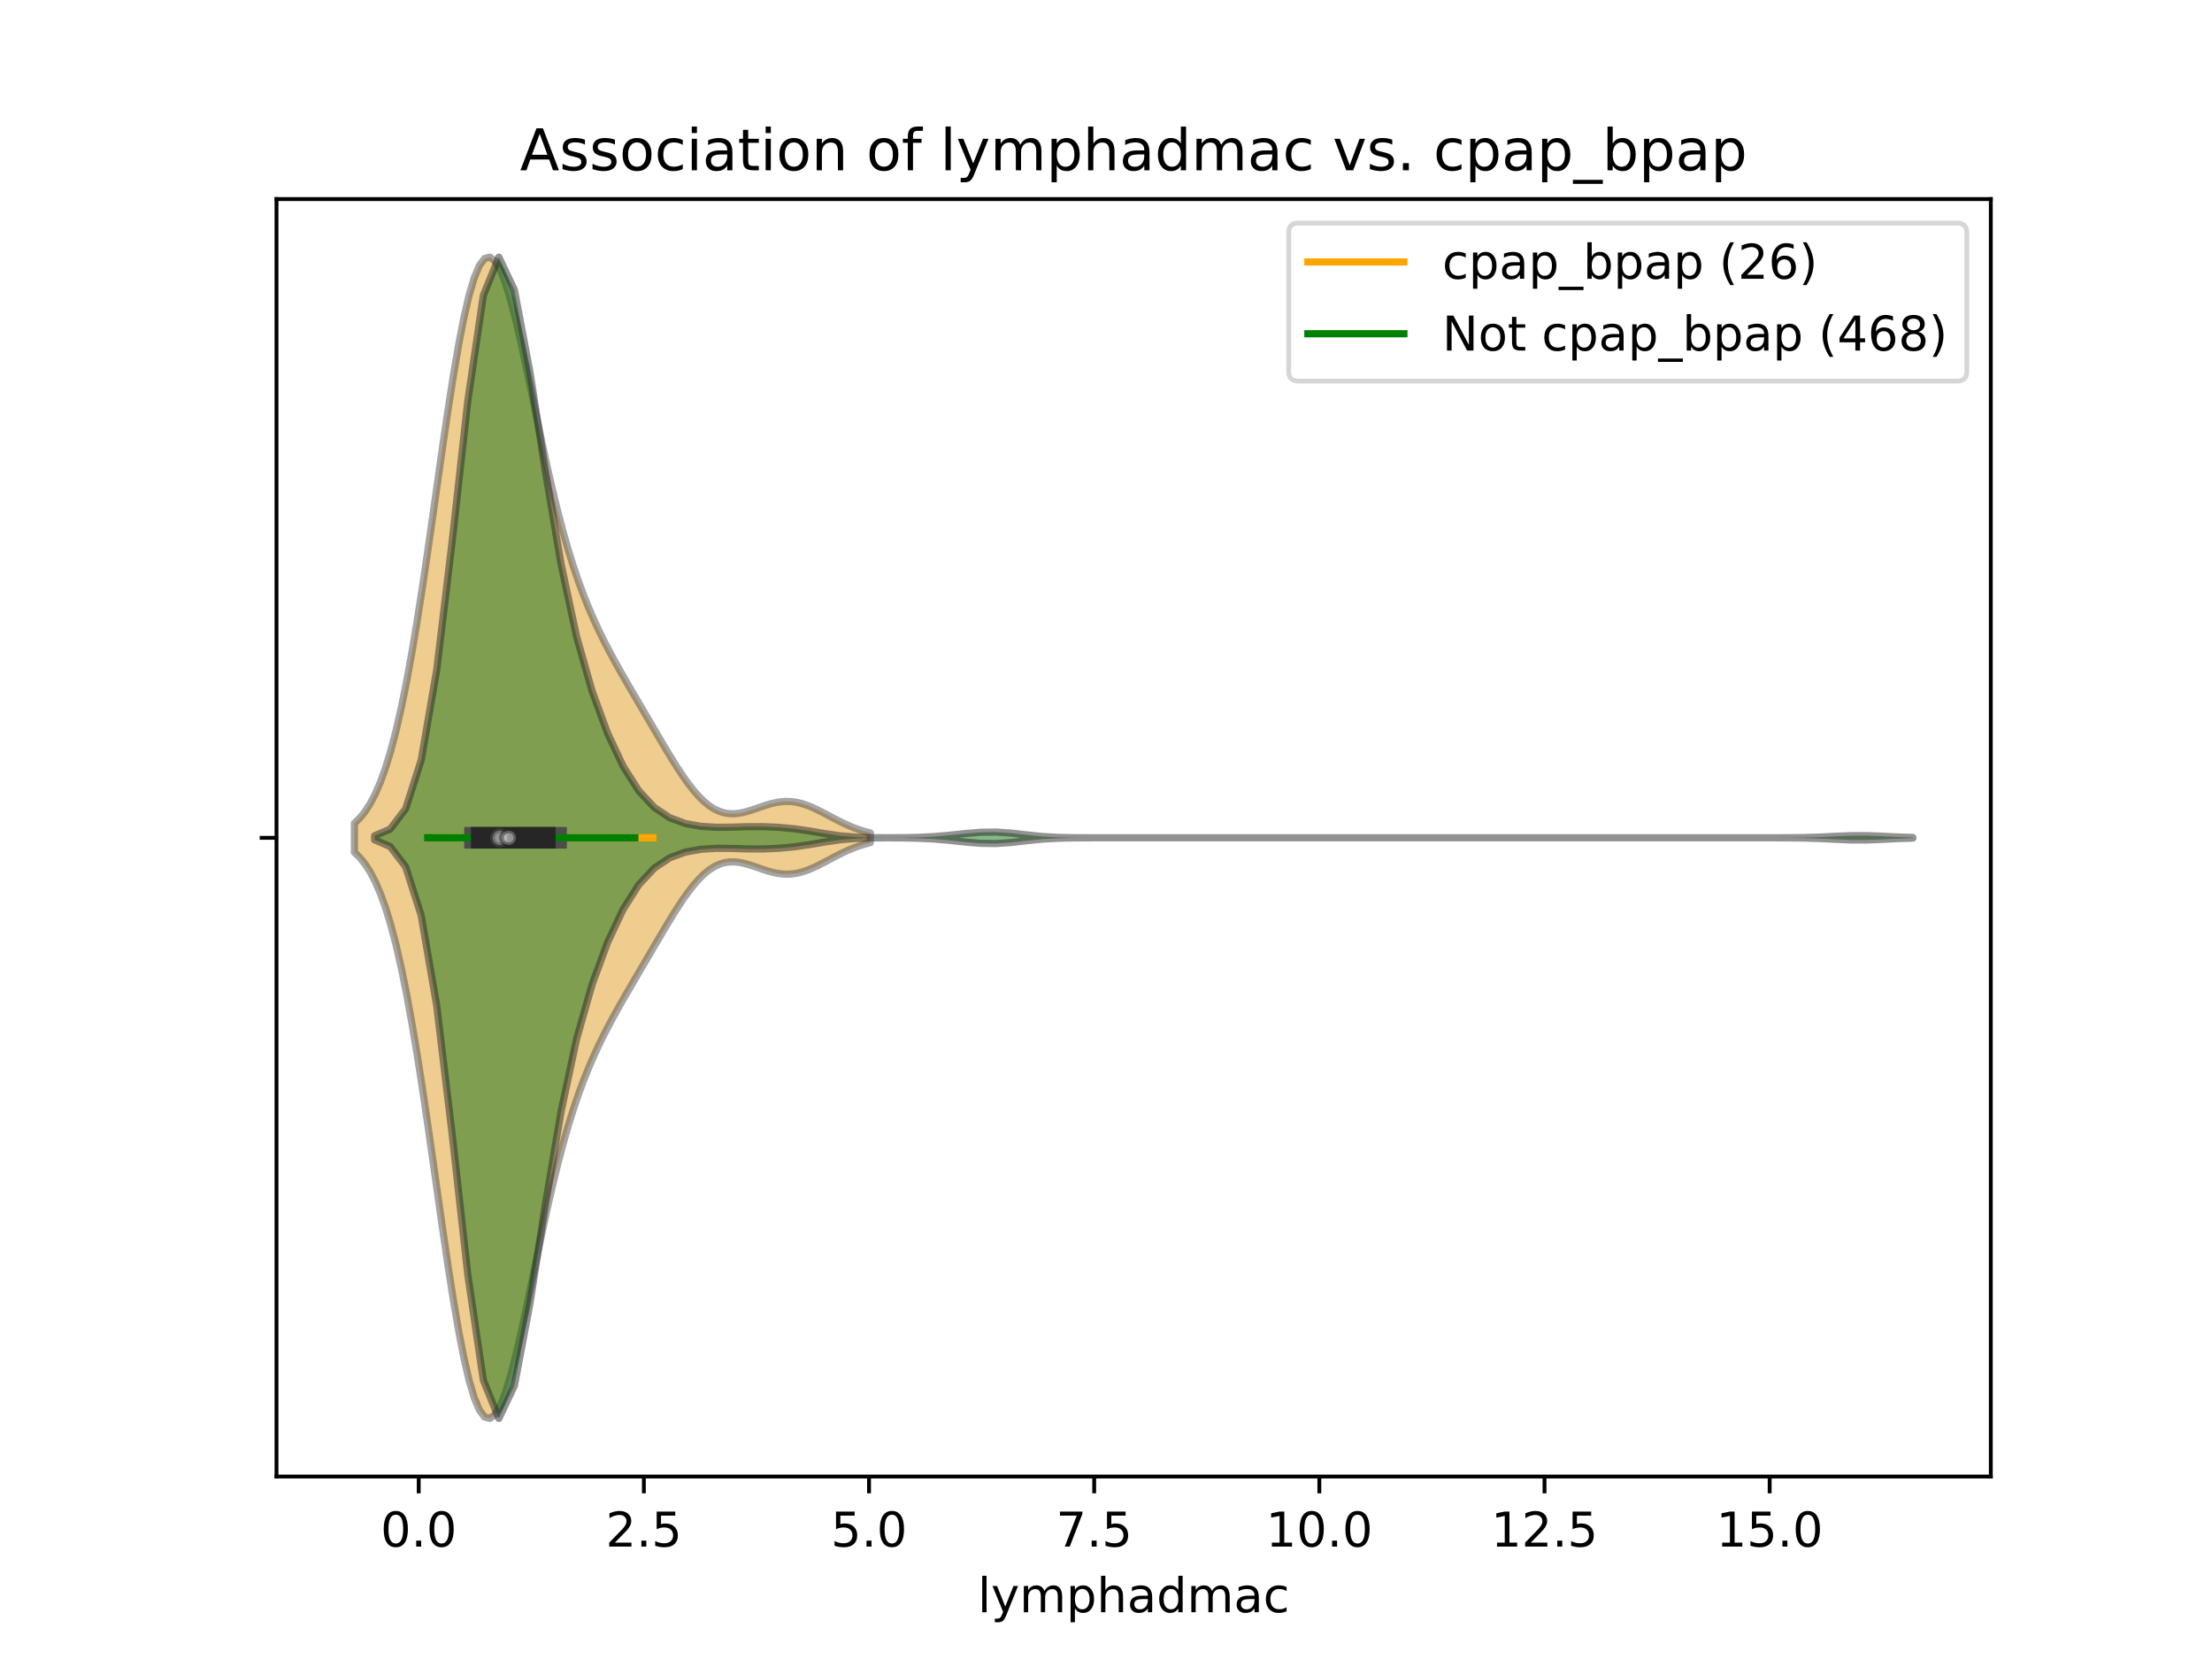 <?xml version="1.0" encoding="utf-8" standalone="no"?>
<!DOCTYPE svg PUBLIC "-//W3C//DTD SVG 1.1//EN"
  "http://www.w3.org/Graphics/SVG/1.1/DTD/svg11.dtd">
<!-- Created with matplotlib (https://matplotlib.org/) -->
<svg height="345.6pt" version="1.1" viewBox="0 0 460.8 345.6" width="460.8pt" xmlns="http://www.w3.org/2000/svg" xmlns:xlink="http://www.w3.org/1999/xlink">
 <defs>
  <style type="text/css">
*{stroke-linecap:butt;stroke-linejoin:round;}
  </style>
 </defs>
 <g id="figure_1">
  <g id="patch_1">
   <path d="M 0 345.6 
L 460.8 345.6 
L 460.8 0 
L 0 0 
z
" style="fill:#ffffff;"/>
  </g>
  <g id="axes_1">
   <g id="patch_2">
    <path d="M 57.6 307.584 
L 414.72 307.584 
L 414.72 41.472 
L 57.6 41.472 
z
" style="fill:#ffffff;"/>
   </g>
   <g id="PolyCollection_1">
    <defs>
     <path d="M 73.833 -168.041 
L 73.833 -174.103 
L 74.918 -175.146 
L 76.004 -176.475 
L 77.089 -178.144 
L 78.175 -180.208 
L 79.26 -182.722 
L 80.346 -185.738 
L 81.431 -189.303 
L 82.517 -193.45 
L 83.602 -198.201 
L 84.687 -203.557 
L 85.773 -209.498 
L 86.858 -215.981 
L 87.944 -222.932 
L 89.029 -230.256 
L 90.115 -237.827 
L 91.2 -245.5 
L 92.286 -253.11 
L 93.371 -260.48 
L 94.457 -267.431 
L 95.542 -273.786 
L 96.628 -279.381 
L 97.713 -284.071 
L 98.799 -287.743 
L 99.884 -290.316 
L 100.97 -291.746 
L 102.055 -292.032 
L 103.141 -291.211 
L 104.226 -289.356 
L 105.312 -286.574 
L 106.397 -282.997 
L 107.482 -278.773 
L 108.568 -274.06 
L 109.653 -269.018 
L 110.739 -263.798 
L 111.824 -258.537 
L 112.91 -253.356 
L 113.995 -248.351 
L 115.081 -243.594 
L 116.166 -239.133 
L 117.252 -234.994 
L 118.337 -231.184 
L 119.423 -227.692 
L 120.508 -224.496 
L 121.594 -221.569 
L 122.679 -218.875 
L 123.765 -216.381 
L 124.85 -214.053 
L 125.936 -211.861 
L 127.021 -209.776 
L 128.107 -207.773 
L 129.192 -205.833 
L 130.277 -203.936 
L 131.363 -202.067 
L 132.448 -200.213 
L 133.534 -198.364 
L 134.619 -196.515 
L 135.705 -194.663 
L 136.79 -192.811 
L 137.876 -190.968 
L 138.961 -189.146 
L 140.047 -187.363 
L 141.132 -185.639 
L 142.218 -183.998 
L 143.303 -182.464 
L 144.389 -181.061 
L 145.474 -179.809 
L 146.56 -178.727 
L 147.645 -177.827 
L 148.731 -177.115 
L 149.816 -176.594 
L 150.902 -176.258 
L 151.987 -176.095 
L 153.072 -176.089 
L 154.158 -176.218 
L 155.243 -176.454 
L 156.329 -176.77 
L 157.414 -177.133 
L 158.5 -177.511 
L 159.585 -177.873 
L 160.671 -178.191 
L 161.756 -178.44 
L 162.842 -178.599 
L 163.927 -178.655 
L 165.013 -178.6 
L 166.098 -178.433 
L 167.184 -178.159 
L 168.269 -177.79 
L 169.355 -177.34 
L 170.44 -176.828 
L 171.526 -176.274 
L 172.611 -175.7 
L 173.697 -175.123 
L 174.782 -174.562 
L 175.867 -174.031 
L 176.953 -173.541 
L 178.038 -173.099 
L 179.124 -172.71 
L 180.209 -172.374 
L 181.295 -172.091 
L 181.295 -170.053 
L 181.295 -170.053 
L 180.209 -169.77 
L 179.124 -169.434 
L 178.038 -169.045 
L 176.953 -168.603 
L 175.867 -168.113 
L 174.782 -167.582 
L 173.697 -167.021 
L 172.611 -166.444 
L 171.526 -165.87 
L 170.44 -165.316 
L 169.355 -164.804 
L 168.269 -164.354 
L 167.184 -163.985 
L 166.098 -163.711 
L 165.013 -163.544 
L 163.927 -163.489 
L 162.842 -163.545 
L 161.756 -163.704 
L 160.671 -163.953 
L 159.585 -164.271 
L 158.5 -164.633 
L 157.414 -165.011 
L 156.329 -165.374 
L 155.243 -165.69 
L 154.158 -165.926 
L 153.072 -166.055 
L 151.987 -166.049 
L 150.902 -165.886 
L 149.816 -165.55 
L 148.731 -165.029 
L 147.645 -164.317 
L 146.56 -163.417 
L 145.474 -162.335 
L 144.389 -161.083 
L 143.303 -159.68 
L 142.218 -158.146 
L 141.132 -156.505 
L 140.047 -154.781 
L 138.961 -152.998 
L 137.876 -151.176 
L 136.79 -149.333 
L 135.705 -147.481 
L 134.619 -145.629 
L 133.534 -143.78 
L 132.448 -141.931 
L 131.363 -140.077 
L 130.277 -138.208 
L 129.192 -136.311 
L 128.107 -134.371 
L 127.021 -132.368 
L 125.936 -130.283 
L 124.85 -128.091 
L 123.765 -125.763 
L 122.679 -123.269 
L 121.594 -120.575 
L 120.508 -117.648 
L 119.423 -114.452 
L 118.337 -110.96 
L 117.252 -107.15 
L 116.166 -103.011 
L 115.081 -98.55 
L 113.995 -93.793 
L 112.91 -88.788 
L 111.824 -83.607 
L 110.739 -78.346 
L 109.653 -73.126 
L 108.568 -68.084 
L 107.482 -63.371 
L 106.397 -59.147 
L 105.312 -55.57 
L 104.226 -52.788 
L 103.141 -50.933 
L 102.055 -50.112 
L 100.97 -50.398 
L 99.884 -51.828 
L 98.799 -54.401 
L 97.713 -58.073 
L 96.628 -62.763 
L 95.542 -68.358 
L 94.457 -74.713 
L 93.371 -81.664 
L 92.286 -89.034 
L 91.2 -96.644 
L 90.115 -104.317 
L 89.029 -111.888 
L 87.944 -119.212 
L 86.858 -126.163 
L 85.773 -132.646 
L 84.687 -138.587 
L 83.602 -143.943 
L 82.517 -148.694 
L 81.431 -152.841 
L 80.346 -156.406 
L 79.26 -159.422 
L 78.175 -161.936 
L 77.089 -164 
L 76.004 -165.669 
L 74.918 -166.998 
L 73.833 -168.041 
z
" id="mad01fdec39" style="stroke:#4c4c4c;stroke-opacity:0.5;stroke-width:1.5;"/>
    </defs>
    <g clip-path="url(#p0d606b42aa)">
     <use style="fill:#df9c20;fill-opacity:0.5;stroke:#4c4c4c;stroke-opacity:0.5;stroke-width:1.5;" x="0" xlink:href="#mad01fdec39" y="345.6"/>
    </g>
   </g>
   <g id="PolyCollection_2">
    <defs>
     <path d="M 78.03 -170.648 
L 78.03 -171.496 
L 81.267 -172.876 
L 84.504 -177.116 
L 87.741 -187.246 
L 90.978 -206.063 
L 94.215 -233.018 
L 97.452 -262.095 
L 100.689 -284.063 
L 103.926 -292.032 
L 107.163 -285.203 
L 110.4 -268.109 
L 113.637 -247.302 
L 116.874 -228.141 
L 120.11 -213.014 
L 123.347 -201.631 
L 126.584 -192.832 
L 129.821 -185.966 
L 133.058 -180.874 
L 136.295 -177.394 
L 139.532 -175.236 
L 142.769 -174.044 
L 146.006 -173.467 
L 149.243 -173.259 
L 152.48 -173.286 
L 155.717 -173.391 
L 158.954 -173.399 
L 162.191 -173.255 
L 165.428 -172.958 
L 168.665 -172.49 
L 171.902 -171.932 
L 175.138 -171.471 
L 178.375 -171.209 
L 181.612 -171.107 
L 184.849 -171.083 
L 188.086 -171.098 
L 191.323 -171.164 
L 194.56 -171.327 
L 197.797 -171.608 
L 201.034 -171.952 
L 204.271 -172.223 
L 207.508 -172.269 
L 210.745 -172.041 
L 213.982 -171.665 
L 217.219 -171.341 
L 220.456 -171.161 
L 223.693 -171.093 
L 226.929 -171.076 
L 230.166 -171.072 
L 233.403 -171.072 
L 236.64 -171.072 
L 239.877 -171.072 
L 243.114 -171.072 
L 246.351 -171.072 
L 249.588 -171.072 
L 252.825 -171.072 
L 256.062 -171.072 
L 259.299 -171.072 
L 262.536 -171.072 
L 265.773 -171.072 
L 269.01 -171.072 
L 272.247 -171.072 
L 275.484 -171.072 
L 278.721 -171.072 
L 281.957 -171.072 
L 285.194 -171.072 
L 288.431 -171.072 
L 291.668 -171.072 
L 294.905 -171.072 
L 298.142 -171.072 
L 301.379 -171.072 
L 304.616 -171.072 
L 307.853 -171.072 
L 311.09 -171.072 
L 314.327 -171.072 
L 317.564 -171.072 
L 320.801 -171.072 
L 324.038 -171.072 
L 327.275 -171.072 
L 330.512 -171.072 
L 333.748 -171.072 
L 336.985 -171.072 
L 340.222 -171.072 
L 343.459 -171.072 
L 346.696 -171.072 
L 349.933 -171.072 
L 353.17 -171.072 
L 356.407 -171.072 
L 359.644 -171.072 
L 362.881 -171.072 
L 366.118 -171.072 
L 369.355 -171.074 
L 372.592 -171.085 
L 375.829 -171.125 
L 379.066 -171.224 
L 382.303 -171.381 
L 385.54 -171.519 
L 388.776 -171.531 
L 392.013 -171.407 
L 395.25 -171.246 
L 398.487 -171.136 
L 398.487 -171.008 
L 398.487 -171.008 
L 395.25 -170.898 
L 392.013 -170.737 
L 388.776 -170.613 
L 385.54 -170.625 
L 382.303 -170.763 
L 379.066 -170.92 
L 375.829 -171.019 
L 372.592 -171.059 
L 369.355 -171.07 
L 366.118 -171.072 
L 362.881 -171.072 
L 359.644 -171.072 
L 356.407 -171.072 
L 353.17 -171.072 
L 349.933 -171.072 
L 346.696 -171.072 
L 343.459 -171.072 
L 340.222 -171.072 
L 336.985 -171.072 
L 333.748 -171.072 
L 330.512 -171.072 
L 327.275 -171.072 
L 324.038 -171.072 
L 320.801 -171.072 
L 317.564 -171.072 
L 314.327 -171.072 
L 311.09 -171.072 
L 307.853 -171.072 
L 304.616 -171.072 
L 301.379 -171.072 
L 298.142 -171.072 
L 294.905 -171.072 
L 291.668 -171.072 
L 288.431 -171.072 
L 285.194 -171.072 
L 281.957 -171.072 
L 278.721 -171.072 
L 275.484 -171.072 
L 272.247 -171.072 
L 269.01 -171.072 
L 265.773 -171.072 
L 262.536 -171.072 
L 259.299 -171.072 
L 256.062 -171.072 
L 252.825 -171.072 
L 249.588 -171.072 
L 246.351 -171.072 
L 243.114 -171.072 
L 239.877 -171.072 
L 236.64 -171.072 
L 233.403 -171.072 
L 230.166 -171.072 
L 226.929 -171.068 
L 223.693 -171.051 
L 220.456 -170.983 
L 217.219 -170.803 
L 213.982 -170.479 
L 210.745 -170.103 
L 207.508 -169.875 
L 204.271 -169.921 
L 201.034 -170.192 
L 197.797 -170.536 
L 194.56 -170.817 
L 191.323 -170.98 
L 188.086 -171.046 
L 184.849 -171.061 
L 181.612 -171.037 
L 178.375 -170.935 
L 175.138 -170.673 
L 171.902 -170.212 
L 168.665 -169.654 
L 165.428 -169.186 
L 162.191 -168.889 
L 158.954 -168.745 
L 155.717 -168.753 
L 152.48 -168.858 
L 149.243 -168.885 
L 146.006 -168.677 
L 142.769 -168.1 
L 139.532 -166.908 
L 136.295 -164.75 
L 133.058 -161.27 
L 129.821 -156.178 
L 126.584 -149.312 
L 123.347 -140.513 
L 120.11 -129.13 
L 116.874 -114.003 
L 113.637 -94.842 
L 110.4 -74.035 
L 107.163 -56.941 
L 103.926 -50.112 
L 100.689 -58.081 
L 97.452 -80.049 
L 94.215 -109.126 
L 90.978 -136.081 
L 87.741 -154.898 
L 84.504 -165.028 
L 81.267 -169.268 
L 78.03 -170.648 
z
" id="me3b458a94d" style="stroke:#262626;stroke-opacity:0.5;stroke-width:1.5;"/>
    </defs>
    <g clip-path="url(#p0d606b42aa)">
     <use style="fill:#107010;fill-opacity:0.5;stroke:#262626;stroke-opacity:0.5;stroke-width:1.5;" x="0" xlink:href="#me3b458a94d" y="345.6"/>
    </g>
   </g>
   <g id="matplotlib.axis_1">
    <g id="xtick_1">
     <g id="line2d_1">
      <defs>
       <path d="M 0 0 
L 0 3.5 
" id="md40f535e49" style="stroke:#000000;stroke-width:0.8;"/>
      </defs>
      <g>
       <use style="stroke:#000000;stroke-width:0.8;" x="87.226" xlink:href="#md40f535e49" y="307.584"/>
      </g>
     </g>
     <g id="text_1">
      <!-- 0.0 -->
      <defs>
       <path d="M 31.781 66.406 
Q 24.172 66.406 20.328 58.906 
Q 16.5 51.422 16.5 36.375 
Q 16.5 21.391 20.328 13.891 
Q 24.172 6.391 31.781 6.391 
Q 39.453 6.391 43.281 13.891 
Q 47.125 21.391 47.125 36.375 
Q 47.125 51.422 43.281 58.906 
Q 39.453 66.406 31.781 66.406 
z
M 31.781 74.219 
Q 44.047 74.219 50.516 64.516 
Q 56.984 54.828 56.984 36.375 
Q 56.984 17.969 50.516 8.266 
Q 44.047 -1.422 31.781 -1.422 
Q 19.531 -1.422 13.062 8.266 
Q 6.594 17.969 6.594 36.375 
Q 6.594 54.828 13.062 64.516 
Q 19.531 74.219 31.781 74.219 
z
" id="DejaVuSans-48"/>
       <path d="M 10.688 12.406 
L 21 12.406 
L 21 0 
L 10.688 0 
z
" id="DejaVuSans-46"/>
      </defs>
      <g transform="translate(79.274 322.182)scale(0.1 -0.1)">
       <use xlink:href="#DejaVuSans-48"/>
       <use x="63.623" xlink:href="#DejaVuSans-46"/>
       <use x="95.41" xlink:href="#DejaVuSans-48"/>
      </g>
     </g>
    </g>
    <g id="xtick_2">
     <g id="line2d_2">
      <g>
       <use style="stroke:#000000;stroke-width:0.8;" x="134.13" xlink:href="#md40f535e49" y="307.584"/>
      </g>
     </g>
     <g id="text_2">
      <!-- 2.5 -->
      <defs>
       <path d="M 19.188 8.297 
L 53.609 8.297 
L 53.609 0 
L 7.328 0 
L 7.328 8.297 
Q 12.938 14.109 22.625 23.891 
Q 32.328 33.688 34.812 36.531 
Q 39.547 41.844 41.422 45.531 
Q 43.312 49.219 43.312 52.781 
Q 43.312 58.594 39.234 62.25 
Q 35.156 65.922 28.609 65.922 
Q 23.969 65.922 18.812 64.312 
Q 13.672 62.703 7.812 59.422 
L 7.812 69.391 
Q 13.766 71.781 18.938 73 
Q 24.125 74.219 28.422 74.219 
Q 39.75 74.219 46.484 68.547 
Q 53.219 62.891 53.219 53.422 
Q 53.219 48.922 51.531 44.891 
Q 49.859 40.875 45.406 35.406 
Q 44.188 33.984 37.641 27.219 
Q 31.109 20.453 19.188 8.297 
z
" id="DejaVuSans-50"/>
       <path d="M 10.797 72.906 
L 49.516 72.906 
L 49.516 64.594 
L 19.828 64.594 
L 19.828 46.734 
Q 21.969 47.469 24.109 47.828 
Q 26.266 48.188 28.422 48.188 
Q 40.625 48.188 47.75 41.5 
Q 54.891 34.812 54.891 23.391 
Q 54.891 11.625 47.562 5.094 
Q 40.234 -1.422 26.906 -1.422 
Q 22.312 -1.422 17.547 -0.641 
Q 12.797 0.141 7.719 1.703 
L 7.719 11.625 
Q 12.109 9.234 16.797 8.062 
Q 21.484 6.891 26.703 6.891 
Q 35.156 6.891 40.078 11.328 
Q 45.016 15.766 45.016 23.391 
Q 45.016 31 40.078 35.438 
Q 35.156 39.891 26.703 39.891 
Q 22.75 39.891 18.812 39.016 
Q 14.891 38.141 10.797 36.281 
z
" id="DejaVuSans-53"/>
      </defs>
      <g transform="translate(126.179 322.182)scale(0.1 -0.1)">
       <use xlink:href="#DejaVuSans-50"/>
       <use x="63.623" xlink:href="#DejaVuSans-46"/>
       <use x="95.41" xlink:href="#DejaVuSans-53"/>
      </g>
     </g>
    </g>
    <g id="xtick_3">
     <g id="line2d_3">
      <g>
       <use style="stroke:#000000;stroke-width:0.8;" x="181.035" xlink:href="#md40f535e49" y="307.584"/>
      </g>
     </g>
     <g id="text_3">
      <!-- 5.0 -->
      <g transform="translate(173.084 322.182)scale(0.1 -0.1)">
       <use xlink:href="#DejaVuSans-53"/>
       <use x="63.623" xlink:href="#DejaVuSans-46"/>
       <use x="95.41" xlink:href="#DejaVuSans-48"/>
      </g>
     </g>
    </g>
    <g id="xtick_4">
     <g id="line2d_4">
      <g>
       <use style="stroke:#000000;stroke-width:0.8;" x="227.94" xlink:href="#md40f535e49" y="307.584"/>
      </g>
     </g>
     <g id="text_4">
      <!-- 7.5 -->
      <defs>
       <path d="M 8.203 72.906 
L 55.078 72.906 
L 55.078 68.703 
L 28.609 0 
L 18.312 0 
L 43.219 64.594 
L 8.203 64.594 
z
" id="DejaVuSans-55"/>
      </defs>
      <g transform="translate(219.988 322.182)scale(0.1 -0.1)">
       <use xlink:href="#DejaVuSans-55"/>
       <use x="63.623" xlink:href="#DejaVuSans-46"/>
       <use x="95.41" xlink:href="#DejaVuSans-53"/>
      </g>
     </g>
    </g>
    <g id="xtick_5">
     <g id="line2d_5">
      <g>
       <use style="stroke:#000000;stroke-width:0.8;" x="274.844" xlink:href="#md40f535e49" y="307.584"/>
      </g>
     </g>
     <g id="text_5">
      <!-- 10.0 -->
      <defs>
       <path d="M 12.406 8.297 
L 28.516 8.297 
L 28.516 63.922 
L 10.984 60.406 
L 10.984 69.391 
L 28.422 72.906 
L 38.281 72.906 
L 38.281 8.297 
L 54.391 8.297 
L 54.391 0 
L 12.406 0 
z
" id="DejaVuSans-49"/>
      </defs>
      <g transform="translate(263.712 322.182)scale(0.1 -0.1)">
       <use xlink:href="#DejaVuSans-49"/>
       <use x="63.623" xlink:href="#DejaVuSans-48"/>
       <use x="127.246" xlink:href="#DejaVuSans-46"/>
       <use x="159.033" xlink:href="#DejaVuSans-48"/>
      </g>
     </g>
    </g>
    <g id="xtick_6">
     <g id="line2d_6">
      <g>
       <use style="stroke:#000000;stroke-width:0.8;" x="321.749" xlink:href="#md40f535e49" y="307.584"/>
      </g>
     </g>
     <g id="text_6">
      <!-- 12.5 -->
      <g transform="translate(310.616 322.182)scale(0.1 -0.1)">
       <use xlink:href="#DejaVuSans-49"/>
       <use x="63.623" xlink:href="#DejaVuSans-50"/>
       <use x="127.246" xlink:href="#DejaVuSans-46"/>
       <use x="159.033" xlink:href="#DejaVuSans-53"/>
      </g>
     </g>
    </g>
    <g id="xtick_7">
     <g id="line2d_7">
      <g>
       <use style="stroke:#000000;stroke-width:0.8;" x="368.654" xlink:href="#md40f535e49" y="307.584"/>
      </g>
     </g>
     <g id="text_7">
      <!-- 15.0 -->
      <g transform="translate(357.521 322.182)scale(0.1 -0.1)">
       <use xlink:href="#DejaVuSans-49"/>
       <use x="63.623" xlink:href="#DejaVuSans-53"/>
       <use x="127.246" xlink:href="#DejaVuSans-46"/>
       <use x="159.033" xlink:href="#DejaVuSans-48"/>
      </g>
     </g>
    </g>
    <g id="text_8">
     <!-- lymphadmac -->
     <defs>
      <path d="M 9.422 75.984 
L 18.406 75.984 
L 18.406 0 
L 9.422 0 
z
" id="DejaVuSans-108"/>
      <path d="M 32.172 -5.078 
Q 28.375 -14.844 24.75 -17.812 
Q 21.141 -20.797 15.094 -20.797 
L 7.906 -20.797 
L 7.906 -13.281 
L 13.188 -13.281 
Q 16.891 -13.281 18.938 -11.516 
Q 21 -9.766 23.484 -3.219 
L 25.094 0.875 
L 2.984 54.688 
L 12.5 54.688 
L 29.594 11.922 
L 46.688 54.688 
L 56.203 54.688 
z
" id="DejaVuSans-121"/>
      <path d="M 52 44.188 
Q 55.375 50.25 60.062 53.125 
Q 64.75 56 71.094 56 
Q 79.641 56 84.281 50.016 
Q 88.922 44.047 88.922 33.016 
L 88.922 0 
L 79.891 0 
L 79.891 32.719 
Q 79.891 40.578 77.094 44.375 
Q 74.312 48.188 68.609 48.188 
Q 61.625 48.188 57.562 43.547 
Q 53.516 38.922 53.516 30.906 
L 53.516 0 
L 44.484 0 
L 44.484 32.719 
Q 44.484 40.625 41.703 44.406 
Q 38.922 48.188 33.109 48.188 
Q 26.219 48.188 22.156 43.531 
Q 18.109 38.875 18.109 30.906 
L 18.109 0 
L 9.078 0 
L 9.078 54.688 
L 18.109 54.688 
L 18.109 46.188 
Q 21.188 51.219 25.484 53.609 
Q 29.781 56 35.688 56 
Q 41.656 56 45.828 52.969 
Q 50 49.953 52 44.188 
z
" id="DejaVuSans-109"/>
      <path d="M 18.109 8.203 
L 18.109 -20.797 
L 9.078 -20.797 
L 9.078 54.688 
L 18.109 54.688 
L 18.109 46.391 
Q 20.953 51.266 25.266 53.625 
Q 29.594 56 35.594 56 
Q 45.562 56 51.781 48.094 
Q 58.016 40.188 58.016 27.297 
Q 58.016 14.406 51.781 6.484 
Q 45.562 -1.422 35.594 -1.422 
Q 29.594 -1.422 25.266 0.953 
Q 20.953 3.328 18.109 8.203 
z
M 48.688 27.297 
Q 48.688 37.203 44.609 42.844 
Q 40.531 48.484 33.406 48.484 
Q 26.266 48.484 22.188 42.844 
Q 18.109 37.203 18.109 27.297 
Q 18.109 17.391 22.188 11.75 
Q 26.266 6.109 33.406 6.109 
Q 40.531 6.109 44.609 11.75 
Q 48.688 17.391 48.688 27.297 
z
" id="DejaVuSans-112"/>
      <path d="M 54.891 33.016 
L 54.891 0 
L 45.906 0 
L 45.906 32.719 
Q 45.906 40.484 42.875 44.328 
Q 39.844 48.188 33.797 48.188 
Q 26.516 48.188 22.312 43.547 
Q 18.109 38.922 18.109 30.906 
L 18.109 0 
L 9.078 0 
L 9.078 75.984 
L 18.109 75.984 
L 18.109 46.188 
Q 21.344 51.125 25.703 53.562 
Q 30.078 56 35.797 56 
Q 45.219 56 50.047 50.172 
Q 54.891 44.344 54.891 33.016 
z
" id="DejaVuSans-104"/>
      <path d="M 34.281 27.484 
Q 23.391 27.484 19.188 25 
Q 14.984 22.516 14.984 16.5 
Q 14.984 11.719 18.141 8.906 
Q 21.297 6.109 26.703 6.109 
Q 34.188 6.109 38.703 11.406 
Q 43.219 16.703 43.219 25.484 
L 43.219 27.484 
z
M 52.203 31.203 
L 52.203 0 
L 43.219 0 
L 43.219 8.297 
Q 40.141 3.328 35.547 0.953 
Q 30.953 -1.422 24.312 -1.422 
Q 15.922 -1.422 10.953 3.297 
Q 6 8.016 6 15.922 
Q 6 25.141 12.172 29.828 
Q 18.359 34.516 30.609 34.516 
L 43.219 34.516 
L 43.219 35.406 
Q 43.219 41.609 39.141 45 
Q 35.062 48.391 27.688 48.391 
Q 23 48.391 18.547 47.266 
Q 14.109 46.141 10.016 43.891 
L 10.016 52.203 
Q 14.938 54.109 19.578 55.047 
Q 24.219 56 28.609 56 
Q 40.484 56 46.344 49.844 
Q 52.203 43.703 52.203 31.203 
z
" id="DejaVuSans-97"/>
      <path d="M 45.406 46.391 
L 45.406 75.984 
L 54.391 75.984 
L 54.391 0 
L 45.406 0 
L 45.406 8.203 
Q 42.578 3.328 38.25 0.953 
Q 33.938 -1.422 27.875 -1.422 
Q 17.969 -1.422 11.734 6.484 
Q 5.516 14.406 5.516 27.297 
Q 5.516 40.188 11.734 48.094 
Q 17.969 56 27.875 56 
Q 33.938 56 38.25 53.625 
Q 42.578 51.266 45.406 46.391 
z
M 14.797 27.297 
Q 14.797 17.391 18.875 11.75 
Q 22.953 6.109 30.078 6.109 
Q 37.203 6.109 41.297 11.75 
Q 45.406 17.391 45.406 27.297 
Q 45.406 37.203 41.297 42.844 
Q 37.203 48.484 30.078 48.484 
Q 22.953 48.484 18.875 42.844 
Q 14.797 37.203 14.797 27.297 
z
" id="DejaVuSans-100"/>
      <path d="M 48.781 52.594 
L 48.781 44.188 
Q 44.969 46.297 41.141 47.344 
Q 37.312 48.391 33.406 48.391 
Q 24.656 48.391 19.812 42.844 
Q 14.984 37.312 14.984 27.297 
Q 14.984 17.281 19.812 11.734 
Q 24.656 6.203 33.406 6.203 
Q 37.312 6.203 41.141 7.25 
Q 44.969 8.297 48.781 10.406 
L 48.781 2.094 
Q 45.016 0.344 40.984 -0.531 
Q 36.969 -1.422 32.422 -1.422 
Q 20.062 -1.422 12.781 6.344 
Q 5.516 14.109 5.516 27.297 
Q 5.516 40.672 12.859 48.328 
Q 20.219 56 33.016 56 
Q 37.156 56 41.109 55.141 
Q 45.062 54.297 48.781 52.594 
z
" id="DejaVuSans-99"/>
     </defs>
     <g transform="translate(203.676 335.861)scale(0.1 -0.1)">
      <use xlink:href="#DejaVuSans-108"/>
      <use x="27.783" xlink:href="#DejaVuSans-121"/>
      <use x="86.963" xlink:href="#DejaVuSans-109"/>
      <use x="184.375" xlink:href="#DejaVuSans-112"/>
      <use x="247.852" xlink:href="#DejaVuSans-104"/>
      <use x="311.23" xlink:href="#DejaVuSans-97"/>
      <use x="372.51" xlink:href="#DejaVuSans-100"/>
      <use x="435.986" xlink:href="#DejaVuSans-109"/>
      <use x="533.398" xlink:href="#DejaVuSans-97"/>
      <use x="594.678" xlink:href="#DejaVuSans-99"/>
     </g>
    </g>
   </g>
   <g id="matplotlib.axis_2">
    <g id="ytick_1">
     <g id="line2d_8">
      <defs>
       <path d="M 0 0 
L -3.5 0 
" id="m2561810cfb" style="stroke:#000000;stroke-width:0.8;"/>
      </defs>
      <g>
       <use style="stroke:#000000;stroke-width:0.8;" x="57.6" xlink:href="#m2561810cfb" y="174.528"/>
      </g>
     </g>
    </g>
   </g>
   <g id="line2d_9">
    <path clip-path="url(#p0d606b42aa)" d="M 90.978 174.528 
L 136.007 174.528 
" style="fill:none;stroke:#ffa500;stroke-linecap:square;stroke-width:1.5;"/>
   </g>
   <g id="line2d_10">
    <path clip-path="url(#p0d606b42aa)" d="M 98.952 174.528 
L 115.838 174.528 
" style="fill:none;stroke:#4c4c4c;stroke-linecap:square;stroke-width:4.5;"/>
   </g>
   <g id="line2d_11">
    <path clip-path="url(#p0d606b42aa)" d="M 89.102 174.528 
L 132.254 174.528 
" style="fill:none;stroke:#008000;stroke-linecap:square;stroke-width:1.5;"/>
   </g>
   <g id="line2d_12">
    <path clip-path="url(#p0d606b42aa)" d="M 100.359 174.528 
L 113.492 174.528 
" style="fill:none;stroke:#262626;stroke-linecap:square;stroke-width:4.5;"/>
   </g>
   <g id="patch_3">
    <path d="M 57.6 307.584 
L 57.6 41.472 
" style="fill:none;stroke:#000000;stroke-linecap:square;stroke-linejoin:miter;stroke-width:0.8;"/>
   </g>
   <g id="patch_4">
    <path d="M 414.72 307.584 
L 414.72 41.472 
" style="fill:none;stroke:#000000;stroke-linecap:square;stroke-linejoin:miter;stroke-width:0.8;"/>
   </g>
   <g id="patch_5">
    <path d="M 57.6 307.584 
L 414.72 307.584 
" style="fill:none;stroke:#000000;stroke-linecap:square;stroke-linejoin:miter;stroke-width:0.8;"/>
   </g>
   <g id="patch_6">
    <path d="M 57.6 41.472 
L 414.72 41.472 
" style="fill:none;stroke:#000000;stroke-linecap:square;stroke-linejoin:miter;stroke-width:0.8;"/>
   </g>
   <g id="PathCollection_1">
    <defs>
     <path d="M 0 1.5 
C 0.398 1.5 0.779 1.342 1.061 1.061 
C 1.342 0.779 1.5 0.398 1.5 0 
C 1.5 -0.398 1.342 -0.779 1.061 -1.061 
C 0.779 -1.342 0.398 -1.5 0 -1.5 
C -0.398 -1.5 -0.779 -1.342 -1.061 -1.061 
C -1.342 -0.779 -1.5 -0.398 -1.5 0 
C -1.5 0.398 -1.342 0.779 -1.061 1.061 
C -0.779 1.342 -0.398 1.5 0 1.5 
z
" id="m2f29869476" style="stroke:#4c4c4c;stroke-opacity:0.5;"/>
    </defs>
    <g clip-path="url(#p0d606b42aa)">
     <use style="fill:#ffffff;fill-opacity:0.5;stroke:#4c4c4c;stroke-opacity:0.5;" x="104.111" xlink:href="#m2f29869476" y="174.528"/>
    </g>
   </g>
   <g id="PathCollection_2">
    <defs>
     <path d="M 0 1.5 
C 0.398 1.5 0.779 1.342 1.061 1.061 
C 1.342 0.779 1.5 0.398 1.5 0 
C 1.5 -0.398 1.342 -0.779 1.061 -1.061 
C 0.779 -1.342 0.398 -1.5 0 -1.5 
C -0.398 -1.5 -0.779 -1.342 -1.061 -1.061 
C -1.342 -0.779 -1.5 -0.398 -1.5 0 
C -1.5 0.398 -1.342 0.779 -1.061 1.061 
C -0.779 1.342 -0.398 1.5 0 1.5 
z
" id="m747c6d3bb0" style="stroke:#262626;stroke-opacity:0.5;"/>
    </defs>
    <g clip-path="url(#p0d606b42aa)">
     <use style="fill:#ffffff;fill-opacity:0.5;stroke:#262626;stroke-opacity:0.5;" x="105.988" xlink:href="#m747c6d3bb0" y="174.528"/>
    </g>
   </g>
   <g id="text_9">
    <!-- Association of lymphadmac vs. cpap_bpap -->
    <defs>
     <path d="M 34.188 63.188 
L 20.797 26.906 
L 47.609 26.906 
z
M 28.609 72.906 
L 39.797 72.906 
L 67.578 0 
L 57.328 0 
L 50.688 18.703 
L 17.828 18.703 
L 11.188 0 
L 0.781 0 
z
" id="DejaVuSans-65"/>
     <path d="M 44.281 53.078 
L 44.281 44.578 
Q 40.484 46.531 36.375 47.5 
Q 32.281 48.484 27.875 48.484 
Q 21.188 48.484 17.844 46.438 
Q 14.5 44.391 14.5 40.281 
Q 14.5 37.156 16.891 35.375 
Q 19.281 33.594 26.516 31.984 
L 29.594 31.297 
Q 39.156 29.25 43.188 25.516 
Q 47.219 21.781 47.219 15.094 
Q 47.219 7.469 41.188 3.016 
Q 35.156 -1.422 24.609 -1.422 
Q 20.219 -1.422 15.453 -0.562 
Q 10.688 0.297 5.422 2 
L 5.422 11.281 
Q 10.406 8.688 15.234 7.391 
Q 20.062 6.109 24.812 6.109 
Q 31.156 6.109 34.562 8.281 
Q 37.984 10.453 37.984 14.406 
Q 37.984 18.062 35.516 20.016 
Q 33.062 21.969 24.703 23.781 
L 21.578 24.516 
Q 13.234 26.266 9.516 29.906 
Q 5.812 33.547 5.812 39.891 
Q 5.812 47.609 11.281 51.797 
Q 16.75 56 26.812 56 
Q 31.781 56 36.172 55.266 
Q 40.578 54.547 44.281 53.078 
z
" id="DejaVuSans-115"/>
     <path d="M 30.609 48.391 
Q 23.391 48.391 19.188 42.75 
Q 14.984 37.109 14.984 27.297 
Q 14.984 17.484 19.156 11.844 
Q 23.344 6.203 30.609 6.203 
Q 37.797 6.203 41.984 11.859 
Q 46.188 17.531 46.188 27.297 
Q 46.188 37.016 41.984 42.703 
Q 37.797 48.391 30.609 48.391 
z
M 30.609 56 
Q 42.328 56 49.016 48.375 
Q 55.719 40.766 55.719 27.297 
Q 55.719 13.875 49.016 6.219 
Q 42.328 -1.422 30.609 -1.422 
Q 18.844 -1.422 12.172 6.219 
Q 5.516 13.875 5.516 27.297 
Q 5.516 40.766 12.172 48.375 
Q 18.844 56 30.609 56 
z
" id="DejaVuSans-111"/>
     <path d="M 9.422 54.688 
L 18.406 54.688 
L 18.406 0 
L 9.422 0 
z
M 9.422 75.984 
L 18.406 75.984 
L 18.406 64.594 
L 9.422 64.594 
z
" id="DejaVuSans-105"/>
     <path d="M 18.312 70.219 
L 18.312 54.688 
L 36.812 54.688 
L 36.812 47.703 
L 18.312 47.703 
L 18.312 18.016 
Q 18.312 11.328 20.141 9.422 
Q 21.969 7.516 27.594 7.516 
L 36.812 7.516 
L 36.812 0 
L 27.594 0 
Q 17.188 0 13.234 3.875 
Q 9.281 7.766 9.281 18.016 
L 9.281 47.703 
L 2.688 47.703 
L 2.688 54.688 
L 9.281 54.688 
L 9.281 70.219 
z
" id="DejaVuSans-116"/>
     <path d="M 54.891 33.016 
L 54.891 0 
L 45.906 0 
L 45.906 32.719 
Q 45.906 40.484 42.875 44.328 
Q 39.844 48.188 33.797 48.188 
Q 26.516 48.188 22.312 43.547 
Q 18.109 38.922 18.109 30.906 
L 18.109 0 
L 9.078 0 
L 9.078 54.688 
L 18.109 54.688 
L 18.109 46.188 
Q 21.344 51.125 25.703 53.562 
Q 30.078 56 35.797 56 
Q 45.219 56 50.047 50.172 
Q 54.891 44.344 54.891 33.016 
z
" id="DejaVuSans-110"/>
     <path id="DejaVuSans-32"/>
     <path d="M 37.109 75.984 
L 37.109 68.5 
L 28.516 68.5 
Q 23.688 68.5 21.797 66.547 
Q 19.922 64.594 19.922 59.516 
L 19.922 54.688 
L 34.719 54.688 
L 34.719 47.703 
L 19.922 47.703 
L 19.922 0 
L 10.891 0 
L 10.891 47.703 
L 2.297 47.703 
L 2.297 54.688 
L 10.891 54.688 
L 10.891 58.5 
Q 10.891 67.625 15.141 71.797 
Q 19.391 75.984 28.609 75.984 
z
" id="DejaVuSans-102"/>
     <path d="M 2.984 54.688 
L 12.5 54.688 
L 29.594 8.797 
L 46.688 54.688 
L 56.203 54.688 
L 35.688 0 
L 23.484 0 
z
" id="DejaVuSans-118"/>
     <path d="M 50.984 -16.609 
L 50.984 -23.578 
L -0.984 -23.578 
L -0.984 -16.609 
z
" id="DejaVuSans-95"/>
     <path d="M 48.688 27.297 
Q 48.688 37.203 44.609 42.844 
Q 40.531 48.484 33.406 48.484 
Q 26.266 48.484 22.188 42.844 
Q 18.109 37.203 18.109 27.297 
Q 18.109 17.391 22.188 11.75 
Q 26.266 6.109 33.406 6.109 
Q 40.531 6.109 44.609 11.75 
Q 48.688 17.391 48.688 27.297 
z
M 18.109 46.391 
Q 20.953 51.266 25.266 53.625 
Q 29.594 56 35.594 56 
Q 45.562 56 51.781 48.094 
Q 58.016 40.188 58.016 27.297 
Q 58.016 14.406 51.781 6.484 
Q 45.562 -1.422 35.594 -1.422 
Q 29.594 -1.422 25.266 0.953 
Q 20.953 3.328 18.109 8.203 
L 18.109 0 
L 9.078 0 
L 9.078 75.984 
L 18.109 75.984 
z
" id="DejaVuSans-98"/>
    </defs>
    <g transform="translate(108.324 35.472)scale(0.12 -0.12)">
     <use xlink:href="#DejaVuSans-65"/>
     <use x="68.408" xlink:href="#DejaVuSans-115"/>
     <use x="120.508" xlink:href="#DejaVuSans-115"/>
     <use x="172.607" xlink:href="#DejaVuSans-111"/>
     <use x="233.789" xlink:href="#DejaVuSans-99"/>
     <use x="288.77" xlink:href="#DejaVuSans-105"/>
     <use x="316.553" xlink:href="#DejaVuSans-97"/>
     <use x="377.832" xlink:href="#DejaVuSans-116"/>
     <use x="417.041" xlink:href="#DejaVuSans-105"/>
     <use x="444.824" xlink:href="#DejaVuSans-111"/>
     <use x="506.006" xlink:href="#DejaVuSans-110"/>
     <use x="569.385" xlink:href="#DejaVuSans-32"/>
     <use x="601.172" xlink:href="#DejaVuSans-111"/>
     <use x="662.354" xlink:href="#DejaVuSans-102"/>
     <use x="697.559" xlink:href="#DejaVuSans-32"/>
     <use x="729.346" xlink:href="#DejaVuSans-108"/>
     <use x="757.129" xlink:href="#DejaVuSans-121"/>
     <use x="816.309" xlink:href="#DejaVuSans-109"/>
     <use x="913.721" xlink:href="#DejaVuSans-112"/>
     <use x="977.197" xlink:href="#DejaVuSans-104"/>
     <use x="1040.576" xlink:href="#DejaVuSans-97"/>
     <use x="1101.855" xlink:href="#DejaVuSans-100"/>
     <use x="1165.332" xlink:href="#DejaVuSans-109"/>
     <use x="1262.744" xlink:href="#DejaVuSans-97"/>
     <use x="1324.023" xlink:href="#DejaVuSans-99"/>
     <use x="1379.004" xlink:href="#DejaVuSans-32"/>
     <use x="1410.791" xlink:href="#DejaVuSans-118"/>
     <use x="1469.971" xlink:href="#DejaVuSans-115"/>
     <use x="1522.07" xlink:href="#DejaVuSans-46"/>
     <use x="1553.857" xlink:href="#DejaVuSans-32"/>
     <use x="1585.645" xlink:href="#DejaVuSans-99"/>
     <use x="1640.625" xlink:href="#DejaVuSans-112"/>
     <use x="1704.102" xlink:href="#DejaVuSans-97"/>
     <use x="1765.381" xlink:href="#DejaVuSans-112"/>
     <use x="1828.857" xlink:href="#DejaVuSans-95"/>
     <use x="1878.857" xlink:href="#DejaVuSans-98"/>
     <use x="1942.334" xlink:href="#DejaVuSans-112"/>
     <use x="2005.811" xlink:href="#DejaVuSans-97"/>
     <use x="2067.09" xlink:href="#DejaVuSans-112"/>
    </g>
   </g>
   <g id="legend_1">
    <g id="patch_7">
     <path d="M 270.456 79.385 
L 407.72 79.385 
Q 409.72 79.385 409.72 77.385 
L 409.72 48.472 
Q 409.72 46.472 407.72 46.472 
L 270.456 46.472 
Q 268.456 46.472 268.456 48.472 
L 268.456 77.385 
Q 268.456 79.385 270.456 79.385 
z
" style="fill:#ffffff;opacity:0.8;stroke:#cccccc;stroke-linejoin:miter;"/>
    </g>
    <g id="line2d_13">
     <path d="M 272.456 54.57 
L 292.456 54.57 
" style="fill:none;stroke:#ffa500;stroke-linecap:square;stroke-width:1.5;"/>
    </g>
    <g id="line2d_14"/>
    <g id="text_10">
     <!-- cpap_bpap (26) -->
     <defs>
      <path d="M 31 75.875 
Q 24.469 64.656 21.281 53.656 
Q 18.109 42.672 18.109 31.391 
Q 18.109 20.125 21.312 9.062 
Q 24.516 -2 31 -13.188 
L 23.188 -13.188 
Q 15.875 -1.703 12.234 9.375 
Q 8.594 20.453 8.594 31.391 
Q 8.594 42.281 12.203 53.312 
Q 15.828 64.359 23.188 75.875 
z
" id="DejaVuSans-40"/>
      <path d="M 33.016 40.375 
Q 26.375 40.375 22.484 35.828 
Q 18.609 31.297 18.609 23.391 
Q 18.609 15.531 22.484 10.953 
Q 26.375 6.391 33.016 6.391 
Q 39.656 6.391 43.531 10.953 
Q 47.406 15.531 47.406 23.391 
Q 47.406 31.297 43.531 35.828 
Q 39.656 40.375 33.016 40.375 
z
M 52.594 71.297 
L 52.594 62.312 
Q 48.875 64.062 45.094 64.984 
Q 41.312 65.922 37.594 65.922 
Q 27.828 65.922 22.672 59.328 
Q 17.531 52.734 16.797 39.406 
Q 19.672 43.656 24.016 45.922 
Q 28.375 48.188 33.594 48.188 
Q 44.578 48.188 50.953 41.516 
Q 57.328 34.859 57.328 23.391 
Q 57.328 12.156 50.688 5.359 
Q 44.047 -1.422 33.016 -1.422 
Q 20.359 -1.422 13.672 8.266 
Q 6.984 17.969 6.984 36.375 
Q 6.984 53.656 15.188 63.938 
Q 23.391 74.219 37.203 74.219 
Q 40.922 74.219 44.703 73.484 
Q 48.484 72.75 52.594 71.297 
z
" id="DejaVuSans-54"/>
      <path d="M 8.016 75.875 
L 15.828 75.875 
Q 23.141 64.359 26.781 53.312 
Q 30.422 42.281 30.422 31.391 
Q 30.422 20.453 26.781 9.375 
Q 23.141 -1.703 15.828 -13.188 
L 8.016 -13.188 
Q 14.5 -2 17.703 9.062 
Q 20.906 20.125 20.906 31.391 
Q 20.906 42.672 17.703 53.656 
Q 14.5 64.656 8.016 75.875 
z
" id="DejaVuSans-41"/>
     </defs>
     <g transform="translate(300.456 58.07)scale(0.1 -0.1)">
      <use xlink:href="#DejaVuSans-99"/>
      <use x="54.98" xlink:href="#DejaVuSans-112"/>
      <use x="118.457" xlink:href="#DejaVuSans-97"/>
      <use x="179.736" xlink:href="#DejaVuSans-112"/>
      <use x="243.213" xlink:href="#DejaVuSans-95"/>
      <use x="293.213" xlink:href="#DejaVuSans-98"/>
      <use x="356.689" xlink:href="#DejaVuSans-112"/>
      <use x="420.166" xlink:href="#DejaVuSans-97"/>
      <use x="481.445" xlink:href="#DejaVuSans-112"/>
      <use x="544.922" xlink:href="#DejaVuSans-32"/>
      <use x="576.709" xlink:href="#DejaVuSans-40"/>
      <use x="615.723" xlink:href="#DejaVuSans-50"/>
      <use x="679.346" xlink:href="#DejaVuSans-54"/>
      <use x="742.969" xlink:href="#DejaVuSans-41"/>
     </g>
    </g>
    <g id="line2d_15">
     <path d="M 272.456 69.527 
L 292.456 69.527 
" style="fill:none;stroke:#008000;stroke-linecap:square;stroke-width:1.5;"/>
    </g>
    <g id="line2d_16"/>
    <g id="text_11">
     <!-- Not cpap_bpap (468) -->
     <defs>
      <path d="M 9.812 72.906 
L 23.094 72.906 
L 55.422 11.922 
L 55.422 72.906 
L 64.984 72.906 
L 64.984 0 
L 51.703 0 
L 19.391 60.984 
L 19.391 0 
L 9.812 0 
z
" id="DejaVuSans-78"/>
      <path d="M 37.797 64.312 
L 12.891 25.391 
L 37.797 25.391 
z
M 35.203 72.906 
L 47.609 72.906 
L 47.609 25.391 
L 58.016 25.391 
L 58.016 17.188 
L 47.609 17.188 
L 47.609 0 
L 37.797 0 
L 37.797 17.188 
L 4.891 17.188 
L 4.891 26.703 
z
" id="DejaVuSans-52"/>
      <path d="M 31.781 34.625 
Q 24.75 34.625 20.719 30.859 
Q 16.703 27.094 16.703 20.516 
Q 16.703 13.922 20.719 10.156 
Q 24.75 6.391 31.781 6.391 
Q 38.812 6.391 42.859 10.172 
Q 46.922 13.969 46.922 20.516 
Q 46.922 27.094 42.891 30.859 
Q 38.875 34.625 31.781 34.625 
z
M 21.922 38.812 
Q 15.578 40.375 12.031 44.719 
Q 8.5 49.078 8.5 55.328 
Q 8.5 64.062 14.719 69.141 
Q 20.953 74.219 31.781 74.219 
Q 42.672 74.219 48.875 69.141 
Q 55.078 64.062 55.078 55.328 
Q 55.078 49.078 51.531 44.719 
Q 48 40.375 41.703 38.812 
Q 48.828 37.156 52.797 32.312 
Q 56.781 27.484 56.781 20.516 
Q 56.781 9.906 50.312 4.234 
Q 43.844 -1.422 31.781 -1.422 
Q 19.734 -1.422 13.25 4.234 
Q 6.781 9.906 6.781 20.516 
Q 6.781 27.484 10.781 32.312 
Q 14.797 37.156 21.922 38.812 
z
M 18.312 54.391 
Q 18.312 48.734 21.844 45.562 
Q 25.391 42.391 31.781 42.391 
Q 38.141 42.391 41.719 45.562 
Q 45.312 48.734 45.312 54.391 
Q 45.312 60.062 41.719 63.234 
Q 38.141 66.406 31.781 66.406 
Q 25.391 66.406 21.844 63.234 
Q 18.312 60.062 18.312 54.391 
z
" id="DejaVuSans-56"/>
     </defs>
     <g transform="translate(300.456 73.027)scale(0.1 -0.1)">
      <use xlink:href="#DejaVuSans-78"/>
      <use x="74.805" xlink:href="#DejaVuSans-111"/>
      <use x="135.986" xlink:href="#DejaVuSans-116"/>
      <use x="175.195" xlink:href="#DejaVuSans-32"/>
      <use x="206.982" xlink:href="#DejaVuSans-99"/>
      <use x="261.963" xlink:href="#DejaVuSans-112"/>
      <use x="325.439" xlink:href="#DejaVuSans-97"/>
      <use x="386.719" xlink:href="#DejaVuSans-112"/>
      <use x="450.195" xlink:href="#DejaVuSans-95"/>
      <use x="500.195" xlink:href="#DejaVuSans-98"/>
      <use x="563.672" xlink:href="#DejaVuSans-112"/>
      <use x="627.148" xlink:href="#DejaVuSans-97"/>
      <use x="688.428" xlink:href="#DejaVuSans-112"/>
      <use x="751.904" xlink:href="#DejaVuSans-32"/>
      <use x="783.691" xlink:href="#DejaVuSans-40"/>
      <use x="822.705" xlink:href="#DejaVuSans-52"/>
      <use x="886.328" xlink:href="#DejaVuSans-54"/>
      <use x="949.951" xlink:href="#DejaVuSans-56"/>
      <use x="1013.574" xlink:href="#DejaVuSans-41"/>
     </g>
    </g>
   </g>
  </g>
 </g>
 <defs>
  <clipPath id="p0d606b42aa">
   <rect height="266.112" width="357.12" x="57.6" y="41.472"/>
  </clipPath>
 </defs>
</svg>

